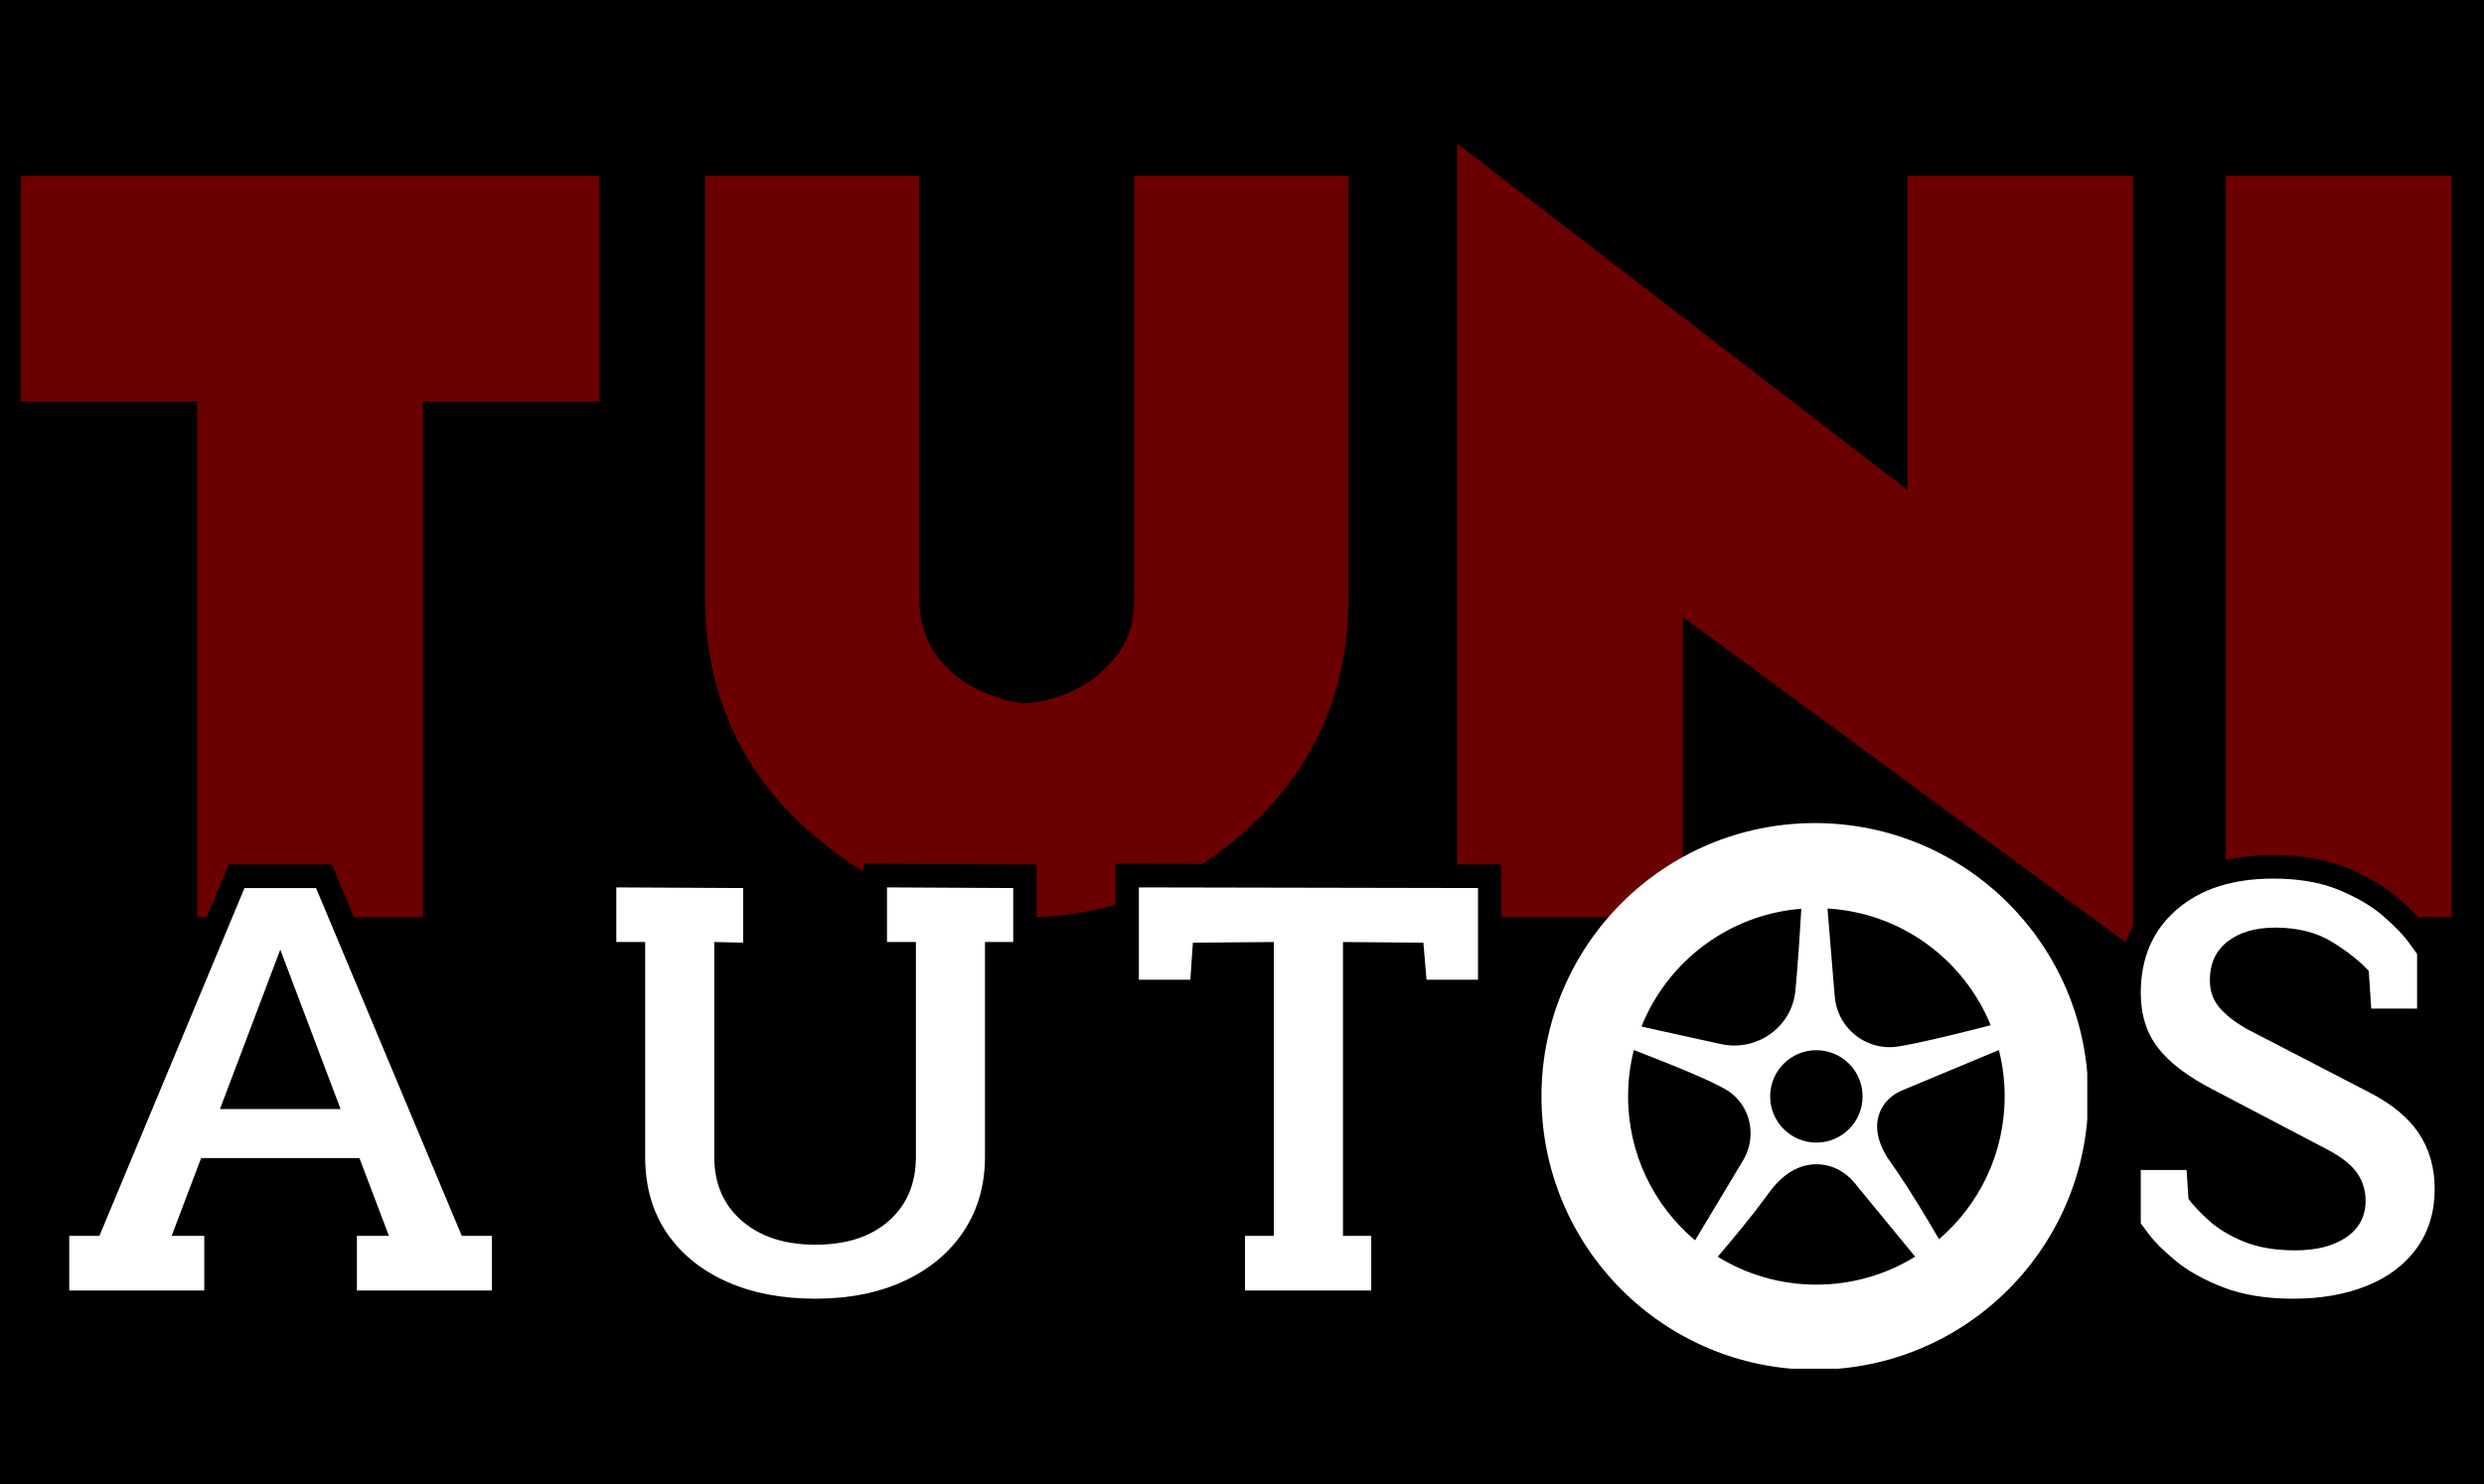 <svg xmlns="http://www.w3.org/2000/svg" xmlns:xlink="http://www.w3.org/1999/xlink" width="1024" zoomAndPan="magnify" viewBox="0 0 768 459" height="612" preserveAspectRatio="xMidYMid meet" version="1.0"><defs><g/><clipPath id="7e921107ed"><path d="M 476.586 254.555 L 645.336 254.555 L 645.336 423.305 L 476.586 423.305 Z M 476.586 254.555 " clip-rule="nonzero"/></clipPath></defs><rect x="-76.8" width="921.6" fill="#ffffff" y="-45.9" height="550.8" fill-opacity="1"/><rect x="-76.8" width="921.6" fill="#000000" y="-45.9" height="550.8" fill-opacity="1"/><path stroke-linecap="butt" transform="matrix(2.023, 0, 0, 2.023, 6.4, -71.968)" fill="none" stroke-linejoin="miter" d="M 83.651 92.144 L 56.676 92.144 L 56.676 171.001 L 31.768 171.001 L 31.768 92.144 L 4.794 92.144 L 4.794 67.236 L 83.651 67.236 Z M 174.972 67.236 L 198.127 67.236 L 198.127 127.11 C 198.127 140.077 193.227 150.874 183.431 159.501 C 174.596 167.167 164.643 171.001 153.573 171.001 C 142.944 171.001 133.263 167.271 124.533 159.813 C 114.423 151.314 109.369 140.297 109.369 126.758 L 109.369 67.236 L 132.524 67.236 L 132.524 126.758 C 132.524 133.15 134.81 138.27 139.383 142.116 C 141.515 144.013 144.01 145.442 146.868 146.404 C 149.336 147.365 151.573 147.846 153.573 147.846 C 155.495 147.846 157.899 147.365 160.784 146.404 C 163.98 145.131 166.475 143.65 168.267 141.96 C 170.606 139.83 172.257 137.698 173.219 135.568 C 174.387 133.229 174.972 130.41 174.972 127.11 Z M 293.145 67.236 L 318.053 67.236 L 318.053 171.001 L 249.215 120.405 L 249.215 171.001 L 224.307 171.001 L 224.307 67.236 L 293.145 120.21 Z M 341.809 67.236 L 366.717 67.236 L 366.717 171.001 L 341.809 171.001 Z M 341.809 67.236 " stroke="#6b0000" stroke-width="9.58" stroke-opacity="1" stroke-miterlimit="4"/><g fill="#6b0000" fill-opacity="1"><g transform="translate(6.4, 273.925)"><g><path d="M 169.234 -159.531 L 114.641 -159.531 L 114.641 0 L 64.266 0 L 64.266 -159.531 L 9.688 -159.531 L 9.688 -209.922 L 169.234 -209.922 Z M 169.234 -159.531 "/></g></g></g><g fill="#6b0000" fill-opacity="1"><g transform="translate(217.932, 273.925)"><g><path d="M 142.422 -209.922 L 189.25 -209.922 L 189.25 -88.812 C 189.25 -62.539 179.344 -40.688 159.531 -23.25 C 141.664 -7.75 121.535 0 99.141 0 C 77.609 0 58.02 -7.535 40.375 -22.609 C 19.914 -39.828 9.688 -62.109 9.688 -89.453 L 9.688 -209.922 L 56.516 -209.922 L 56.516 -89.453 C 56.516 -76.535 61.145 -66.203 70.406 -58.453 C 74.707 -54.578 79.766 -51.672 85.578 -49.734 C 90.535 -47.797 95.055 -46.828 99.141 -46.828 C 103.016 -46.828 107.859 -47.797 113.672 -49.734 C 120.141 -52.316 125.203 -55.332 128.859 -58.781 C 133.598 -63.082 136.938 -67.391 138.875 -71.703 C 141.238 -76.43 142.422 -82.133 142.422 -88.812 Z M 142.422 -209.922 "/></g></g></g><g fill="#6b0000" fill-opacity="1"><g transform="translate(452.393, 273.925)"><g><path d="M 146.938 -209.922 L 197.328 -209.922 L 197.328 0 L 58.125 -102.375 L 58.125 0 L 7.75 0 L 7.75 -209.922 L 146.938 -102.703 Z M 146.938 -209.922 "/></g></g></g><g fill="#6b0000" fill-opacity="1"><g transform="translate(692.99, 273.925)"><g><path d="M 4.844 -209.922 L 55.219 -209.922 L 55.219 0 L 4.844 0 Z M 4.844 -209.922 "/></g></g></g><path stroke-linecap="butt" transform="matrix(1.867, 0, 0, 1.867, 11.619, 221.732)" fill="none" stroke-linejoin="miter" d="M 34.268 28.325 L 46.126 28.325 L 70.247 85.961 L 75.222 85.961 L 75.222 95 L 52.879 95 L 52.879 85.961 L 58.187 85.961 L 53.285 73.063 L 27.082 73.063 L 22.181 85.961 L 27.591 85.961 L 27.591 95 L 5.246 95 L 5.246 85.961 L 10.223 85.961 Z M 30.206 64.938 L 50.162 64.938 L 40.185 38.532 Z M 128.807 87.408 C 133.935 87.408 137.989 86.097 140.968 83.473 C 143.947 80.833 145.437 77.293 145.437 72.86 L 145.437 37.287 L 140.638 37.287 L 140.638 28.223 L 161.56 28.325 L 161.56 37.287 L 156.863 37.287 L 156.863 72.86 C 156.863 77.498 155.704 81.586 153.384 85.124 C 151.066 88.661 147.79 91.421 143.558 93.4 C 139.326 95.364 134.41 96.345 128.807 96.345 C 123.186 96.345 118.261 95.398 114.029 93.502 C 109.797 91.59 106.496 88.881 104.128 85.377 C 101.774 81.873 100.598 77.701 100.598 72.86 L 100.598 37.287 L 95.824 37.287 L 95.824 28.223 L 116.822 28.325 L 116.822 37.388 L 112.048 37.287 L 112.048 72.86 C 112.048 77.293 113.571 80.833 116.619 83.473 C 119.665 86.097 123.728 87.408 128.807 87.408 Z M 182.359 28.223 L 238.522 28.325 L 238.522 43.507 L 229.99 43.507 L 229.457 37.388 L 216.154 37.287 L 216.154 85.961 L 220.825 85.961 L 220.825 95 L 199.928 95 L 199.928 85.961 L 204.702 85.961 L 204.702 37.287 L 191.296 37.388 L 190.89 43.507 L 182.359 43.507 Z M 182.359 28.223 " stroke="#000000" stroke-width="7.8" stroke-opacity="1" stroke-miterlimit="4"/><path stroke-linecap="butt" transform="matrix(1.867, 0, 0, 1.867, 11.619, 221.732)" fill="none" stroke-linejoin="miter" d="M 394.003 48.306 L 386.411 48.306 L 386.005 42.061 C 384.549 40.469 382.535 38.877 379.964 37.287 C 377.407 35.695 374.25 34.9 370.493 34.9 C 367.242 34.9 364.627 35.662 362.646 37.185 C 360.667 38.71 359.675 40.858 359.675 43.635 C 359.675 45.361 360.192 46.85 361.225 48.103 C 362.274 49.34 363.84 50.549 365.922 51.735 L 386.005 62.145 C 389.815 64.074 392.583 66.36 394.309 69 C 396.051 71.641 396.924 74.687 396.924 78.141 C 396.924 81.967 395.934 85.249 393.953 87.992 C 391.972 90.718 389.213 92.791 385.675 94.214 C 382.154 95.634 378.102 96.345 373.514 96.345 C 369.012 96.345 365.144 95.728 361.909 94.492 C 358.694 93.239 356.079 91.785 354.064 90.126 C 352.066 88.45 350.594 86.994 349.646 85.758 C 348.715 84.504 348.251 83.879 348.251 83.879 L 348.251 75.042 L 355.843 75.042 L 356.146 79.816 C 356.907 80.85 358.033 82.042 359.522 83.396 C 361.012 84.751 362.935 85.919 365.288 86.9 C 367.656 87.864 370.51 88.348 373.845 88.348 C 377.365 88.348 380.183 87.62 382.298 86.163 C 384.416 84.707 385.472 82.695 385.472 80.122 C 385.472 78.53 385.058 77.074 384.229 75.754 C 383.399 74.433 381.876 73.155 379.658 71.921 L 360.209 61.714 C 356.046 59.563 353.006 57.262 351.094 54.806 C 349.198 52.335 348.251 49.298 348.251 45.691 C 348.251 39.953 350.221 35.367 354.167 31.93 C 358.127 28.492 363.468 26.775 370.188 26.775 C 374.42 26.775 378.041 27.403 381.054 28.654 C 384.068 29.89 386.531 31.346 388.443 33.022 C 390.357 34.681 391.761 36.137 392.658 37.388 C 393.556 38.641 394.003 39.269 394.003 39.269 Z M 394.003 48.306 " stroke="#000000" stroke-width="7.8" stroke-opacity="1" stroke-miterlimit="4"/><g fill="#ffffff" fill-opacity="1"><g transform="translate(17.717, 399.117)"><g><path d="M 57.875 -124.469 L 80 -124.469 L 125.062 -16.891 L 134.375 -16.891 L 134.375 0 L 92.625 0 L 92.625 -16.891 L 102.531 -16.891 L 93.406 -40.969 L 44.469 -40.969 L 35.344 -16.891 L 45.438 -16.891 L 45.438 0 L 3.688 0 L 3.688 -16.891 L 13.016 -16.891 Z M 50.297 -56.125 L 87.578 -56.125 L 68.938 -105.438 Z M 50.297 -56.125 "/></g></g></g><g fill="#ffffff" fill-opacity="1"><g transform="translate(184.332, 399.117)"><g><path d="M 67.766 -14.172 C 77.348 -14.172 84.922 -16.629 90.484 -21.547 C 96.055 -26.473 98.844 -33.078 98.844 -41.359 L 98.844 -107.781 L 89.906 -107.781 L 89.906 -124.672 L 128.938 -124.469 L 128.938 -107.781 L 120.203 -107.781 L 120.203 -41.359 C 120.203 -32.68 118.031 -25.039 113.688 -18.438 C 109.352 -11.844 103.238 -6.695 95.344 -3 C 87.445 0.688 78.254 2.531 67.766 2.531 C 57.285 2.531 48.094 0.75 40.188 -2.812 C 32.289 -6.375 26.141 -11.422 21.734 -17.953 C 17.336 -24.492 15.141 -32.297 15.141 -41.359 L 15.141 -107.781 L 6.219 -107.781 L 6.219 -124.672 L 45.438 -124.469 L 45.438 -107.578 L 36.5 -107.781 L 36.5 -41.359 C 36.5 -33.078 39.348 -26.473 45.047 -21.547 C 50.742 -16.629 58.316 -14.172 67.766 -14.172 Z M 67.766 -14.172 "/></g></g></g><g fill="#ffffff" fill-opacity="1"><g transform="translate(348.422, 399.117)"><g><path d="M 3.688 -124.672 L 108.547 -124.469 L 108.547 -96.125 L 92.625 -96.125 L 91.656 -107.578 L 66.797 -107.781 L 66.797 -16.891 L 75.531 -16.891 L 75.531 0 L 36.5 0 L 36.5 -16.891 L 45.438 -16.891 L 45.438 -107.781 L 20.391 -107.578 L 19.609 -96.125 L 3.688 -96.125 Z M 3.688 -124.672 "/></g></g></g><g fill="#ffffff" fill-opacity="1"><g transform="translate(489.216, 399.117)"><g/></g></g><g fill="#ffffff" fill-opacity="1"><g transform="translate(571.552, 399.117)"><g/></g></g><g fill="#ffffff" fill-opacity="1"><g transform="translate(653.909, 399.117)"><g><path d="M 93.406 -87.188 L 79.234 -87.188 L 78.453 -98.844 C 75.734 -101.82 71.977 -104.797 67.188 -107.766 C 62.395 -110.742 56.504 -112.234 49.516 -112.234 C 43.43 -112.234 38.547 -110.812 34.859 -107.969 C 31.172 -105.125 29.328 -101.109 29.328 -95.922 C 29.328 -92.691 30.297 -89.91 32.234 -87.578 C 34.172 -85.242 37.082 -82.977 40.969 -80.781 L 78.453 -61.359 C 85.566 -57.734 90.742 -53.461 93.984 -48.547 C 97.223 -43.629 98.844 -37.93 98.844 -31.453 C 98.844 -24.336 96.992 -18.223 93.297 -13.109 C 89.609 -7.992 84.461 -4.109 77.859 -1.453 C 71.266 1.203 63.695 2.531 55.156 2.531 C 46.738 2.531 39.52 1.363 33.5 -0.969 C 27.477 -3.301 22.586 -6.02 18.828 -9.125 C 15.078 -12.227 12.328 -14.945 10.578 -17.281 C 8.836 -19.613 7.969 -20.781 7.969 -20.781 L 7.969 -37.281 L 22.141 -37.281 L 22.719 -28.344 C 24.145 -26.406 26.25 -24.172 29.031 -21.641 C 31.812 -19.117 35.398 -16.953 39.797 -15.141 C 44.203 -13.328 49.516 -12.422 55.734 -12.422 C 62.336 -12.422 67.613 -13.781 71.562 -16.5 C 75.508 -19.219 77.484 -22.973 77.484 -27.766 C 77.484 -30.742 76.703 -33.461 75.141 -35.922 C 73.586 -38.379 70.742 -40.773 66.609 -43.109 L 30.297 -62.141 C 22.523 -66.148 16.859 -70.453 13.297 -75.047 C 9.742 -79.648 7.969 -85.316 7.969 -92.047 C 7.969 -102.785 11.656 -111.359 19.031 -117.766 C 26.406 -124.18 36.375 -127.391 48.938 -127.391 C 56.832 -127.391 63.594 -126.223 69.219 -123.891 C 74.852 -121.555 79.453 -118.836 83.016 -115.734 C 86.578 -112.629 89.195 -109.91 90.875 -107.578 C 92.562 -105.242 93.406 -104.078 93.406 -104.078 Z M 93.406 -87.188 "/></g></g></g><g clip-path="url(#7e921107ed)"><path fill="#ffffff" d="M 593.316 322.414 C 591.027 322.902 588.961 323.305 587.215 323.594 C 587.07 323.621 586.926 323.645 586.785 323.664 C 585.395 323.875 584.02 323.914 582.688 323.789 C 576.746 323.25 571.551 319.594 568.957 314.324 C 568.031 312.453 567.438 310.375 567.258 308.168 L 566.832 302.977 L 565.02 280.973 C 587.895 282.301 607.219 296.84 615.488 317.074 C 607.898 319.031 599.742 321.047 593.316 322.414 Z M 561.582 353.371 C 553.691 353.371 547.293 346.973 547.293 339.082 C 547.293 331.191 553.691 324.793 561.582 324.793 C 569.473 324.793 575.871 331.191 575.871 339.082 C 575.871 346.973 569.473 353.371 561.582 353.371 Z M 556.93 281.051 C 556.527 288.039 556.039 295.531 555.504 301.871 C 555.383 303.309 555.262 304.684 555.137 305.98 C 555.102 306.34 555.062 306.691 555.02 307.039 C 554.672 309.719 553.773 312.172 552.453 314.324 C 549.469 319.191 544.328 322.484 538.598 323.207 C 536.426 323.484 534.168 323.387 531.91 322.871 L 529.32 322.301 L 507.508 317.488 C 515.535 297.398 534.434 282.832 556.93 281.051 Z M 505.152 324.734 C 511.609 327.223 518.461 329.949 524.039 332.363 C 527.906 334.039 531.164 335.566 533.254 336.762 C 533.461 336.879 533.664 337 533.859 337.121 C 533.938 337.168 534.016 337.219 534.094 337.266 C 539.621 340.777 542.102 347.273 540.98 353.422 C 540.648 355.254 539.996 357.051 539.008 358.73 L 535.141 365.172 L 524.078 383.605 C 511.414 372.926 503.367 356.945 503.367 339.082 C 503.367 334.129 503.988 329.324 505.152 324.734 Z M 561.582 397.297 C 550.398 397.297 539.953 394.141 531.082 388.672 C 535.992 382.941 541.266 376.543 545.605 370.691 C 546.02 370.133 546.426 369.574 546.824 369.023 C 549.078 365.906 551.383 363.789 553.637 362.398 C 557.145 360.234 560.523 359.832 563.371 360.172 C 565.082 360.375 566.727 360.895 568.242 361.66 C 570.176 362.645 571.906 364.047 573.316 365.742 L 576.992 370.223 L 592.125 388.648 C 583.246 394.133 572.785 397.297 561.582 397.297 Z M 619.797 339.082 C 619.797 356.746 611.93 372.57 599.508 383.246 C 595.316 376.059 590.613 368.297 586.523 362.297 C 585.871 361.34 585.234 360.426 584.621 359.566 C 582.289 356.32 581.078 353.445 580.605 350.941 C 579.957 347.523 580.684 344.793 581.793 342.742 C 582.902 340.699 584.613 339.066 586.633 337.938 C 587.094 337.68 587.574 337.445 588.062 337.242 L 594.434 334.582 L 618.016 324.746 C 619.18 329.332 619.797 334.133 619.797 339.082 Z M 561.113 254.555 C 514.43 254.555 476.586 292.398 476.586 339.082 C 476.586 385.766 514.43 423.609 561.113 423.609 C 607.797 423.609 645.641 385.766 645.641 339.082 C 645.641 292.398 607.797 254.555 561.113 254.555 " fill-opacity="1" fill-rule="nonzero"/></g></svg>